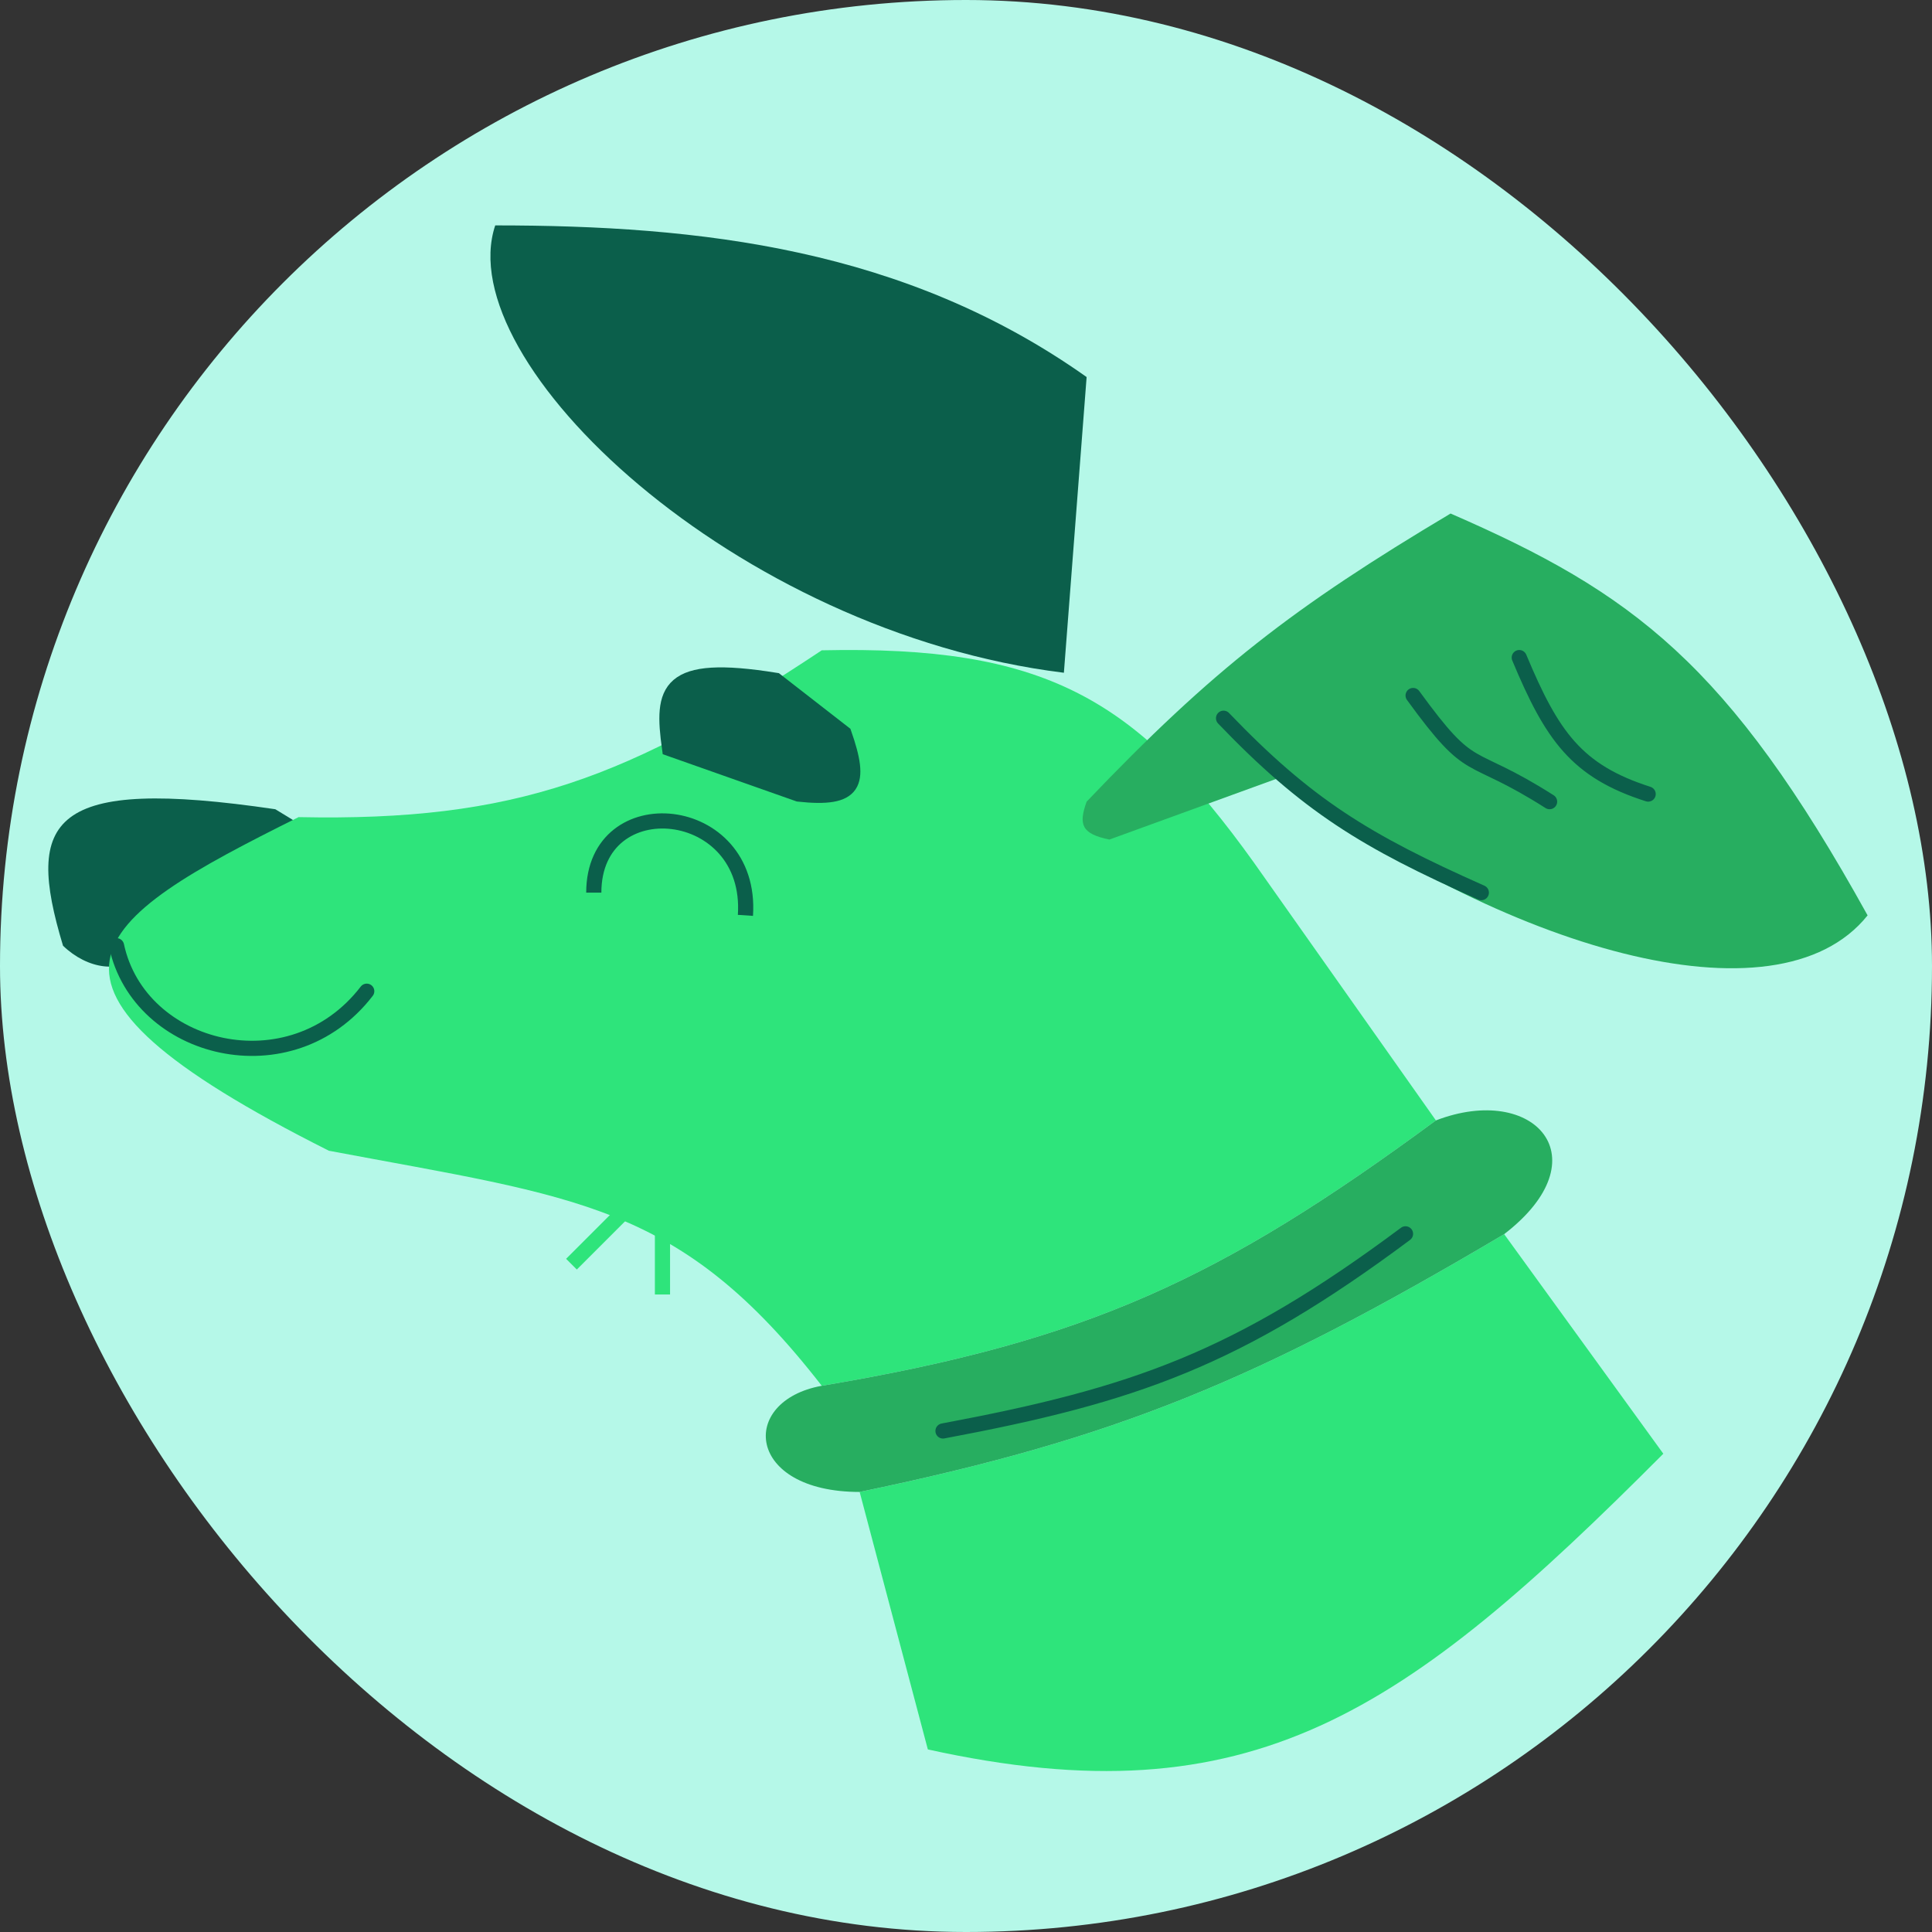 <svg width="120" height="120" viewBox="0 0 120 120" fill="none" xmlns="http://www.w3.org/2000/svg">
<rect x="0" y="0" width="120" height="120" fill="#333333" stroke="none"/>
<rect width="120" height="120" rx="60" fill="#B5F8E8"/>
<path d="M17.1 50.263C3.096 48.202 1.536 50.864 3.914 58.74C5.419 60.197 7.566 60.53 8.651 59.211C11.316 54.108 13.666 53.449 18.541 54.031C24.228 54.748 22.17 53.337 17.1 50.263Z" fill="#0B5F4B"/>
<path d="M51.041 40.392C39.068 48.345 32.029 51.031 18.545 50.753C5.55 57.231 -0.375 61.022 20.429 71.475C35.895 74.39 42.221 74.723 51.041 86.074C67.573 83.291 75.804 79.439 89.187 69.591L77.885 53.579C70.498 43.262 64.791 40.09 51.041 40.392Z" fill="#2EE47B"/>
<path d="M93.426 76.655C78.126 85.718 69.402 89.345 53.395 92.668L57.63 108.66C77.773 113.1 87.247 106.414 103.312 90.293L93.426 76.655Z" fill="#2EE47B"/>
<path d="M93.426 76.655C99.548 71.946 95.31 67.236 89.187 69.591C75.804 79.439 67.573 83.291 51.041 86.074C45.86 87.016 46.331 92.668 53.395 92.668C69.402 89.345 78.126 85.718 93.426 76.655Z" fill="#27AE60"/>
<path d="M7.238 58.74C8.651 65.333 18.07 67.688 22.779 61.566" stroke="#0B5F4B" stroke-width="0.942" stroke-linecap="round"/>
<path d="M67.492 49.792C75.329 41.575 80.34 37.715 90.098 31.896C101.408 36.818 107.341 41.219 116 56.856C110.348 63.92 93.395 58.9 79.266 48.379L68.905 52.147C67.19 51.79 66.975 51.236 67.492 49.792Z" fill="#27AE60"/>
<path d="M66.08 41.786L67.492 23.419C56.189 15.413 43.474 14 30.759 14C27.932 22.477 45.637 39.259 66.08 41.786Z" fill="#0B5F4B"/>
<path d="M41.59 46.495C41.077 42.83 41.376 41.156 48.184 42.257L52.422 45.553C53.527 48.716 53.129 49.705 49.596 49.321L41.59 46.495Z" fill="#0B5F4B"/>
<path d="M36.881 55.443C36.881 48.85 46.771 49.792 46.3 56.856M41.59 46.495C41.077 42.83 41.376 41.156 48.184 42.257L52.422 45.553C53.527 48.716 53.129 49.705 49.596 49.321L41.59 46.495Z" stroke="#0B5F4B" stroke-width="0.942"/>
<path d="M38.792 75.223L35.495 78.52M41.147 76.165V80.403" stroke="#2EE47B" stroke-width="0.942"/>
<path d="M58.571 88.88C70.487 86.65 76.889 84.394 87.299 76.636" stroke="#0B5F4B" stroke-width="0.942" stroke-linecap="round"/>
<path d="M75.997 44.611C81.172 50.009 84.797 52.243 92.009 55.443M94.364 40.844C96.402 45.724 97.93 47.9 102.37 49.321M87.771 43.199C91.538 48.379 91.067 46.495 96.248 49.792" stroke="#0B5F4B" stroke-width="0.942" stroke-linecap="round"/>
</svg>
